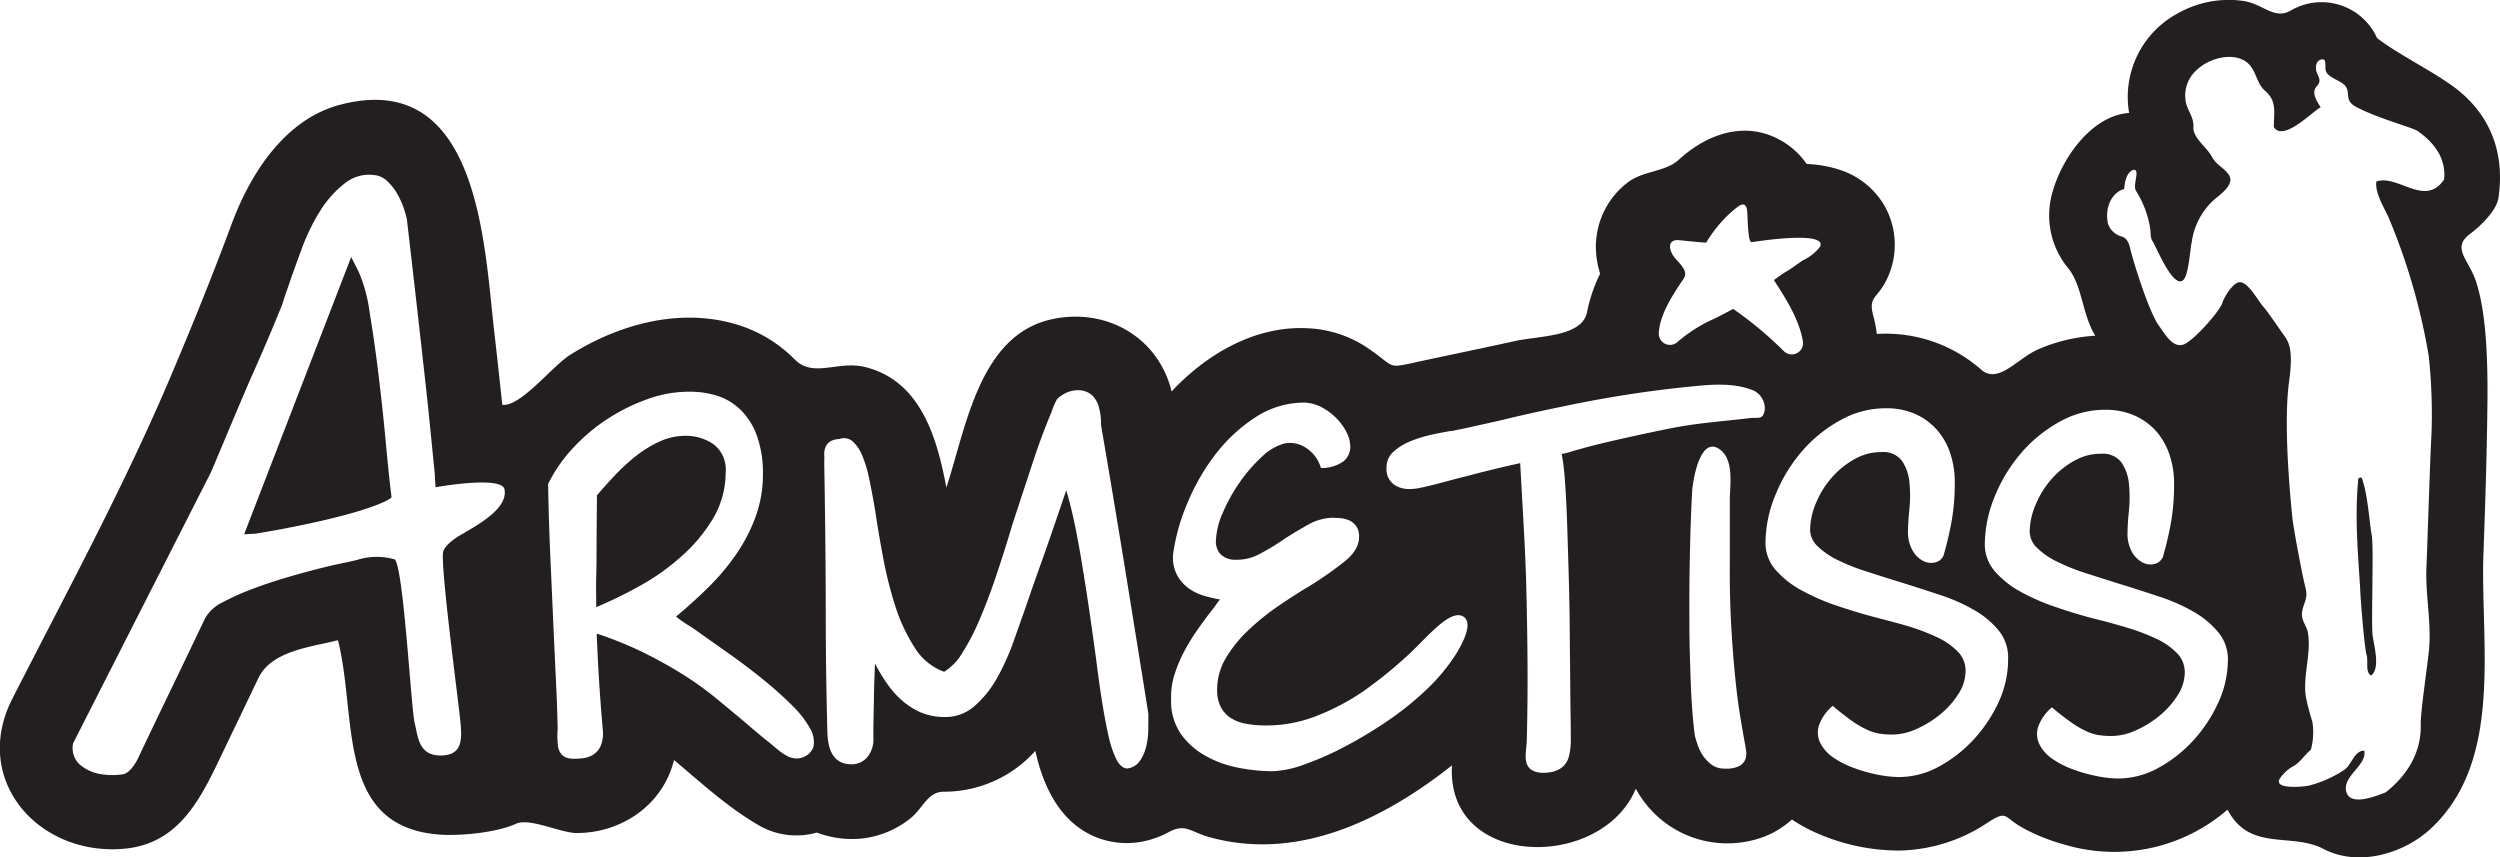 <svg id="Layer_1" data-name="Layer 1" xmlns="http://www.w3.org/2000/svg" viewBox="0 0 381.86 130.94"><defs><style>.cls-1{fill:#231f20;}</style></defs><title>One Color Positive</title><path class="cls-1" d="M469.1,329.1c.14,1.39,1.29,5.2-.23,6.25-.92-.52-.39-2.23-.67-3.11-.37-1.19-1-9.45-1-10.38-.35-5.48-.83-10.92-.27-16.56,0-.12.21-.08.23-.22.17,0,.17.1.31.11.93,2.7,1.06,6.06,1.53,8.89C469.29,316.05,468.89,327,469.1,329.1ZM215.64,311.34a13.76,13.76,0,0,0,1.91-7,4.85,4.85,0,0,0-1.77-4.25,7.27,7.27,0,0,0-4.34-1.35,9.32,9.32,0,0,0-3.93.85,17.7,17.7,0,0,0-3.67,2.24,29.78,29.78,0,0,0-3.26,3c-1,1.06-1.91,2.08-2.69,3l-.06,7c0,1.95,0,3.73-.05,5.34s0,3.2,0,4.74a69,69,0,0,0,6.73-3.29,34.46,34.46,0,0,0,6.35-4.53A24.47,24.47,0,0,0,215.64,311.34ZM484.85,275c1.7,4.94,1.83,12.64,1.81,17.84-.07,8-.33,16-.62,23.95-.49,13.55,3.14,31.51-8,41.91-4.17,3.9-11.12,5.92-16.43,3.14-4.94-2.58-11.27.48-14.66-6A26.43,26.43,0,0,1,422,361.16a28.88,28.88,0,0,1-6.4-2.58c-2.91-1.63-2.24-2.74-5.31-.74a25.07,25.07,0,0,1-13.64,4.25,31.35,31.35,0,0,1-10.79-2,26,26,0,0,1-5.45-2.74,13.73,13.73,0,0,1-4.27,2.63,15.9,15.9,0,0,1-19.57-7.34c-5.22,12.54-29,12.3-28.08-3.56-10.54,8.33-23.65,14.77-37.22,10.91-2.65-.75-3.53-2.08-6-.74a14.3,14.3,0,0,1-3.36,1.31,12.65,12.65,0,0,1-7.85-.54c-5.46-2.25-8-7.71-9.21-13.16a18.69,18.69,0,0,1-14,6.24c-2.46,0-3.19,2.59-5.14,4.12a14.42,14.42,0,0,1-7.1,3,15.07,15.07,0,0,1-7.13-.88,11.43,11.43,0,0,1-8.82-1.08c-4.79-2.77-8.8-6.48-13-10-1.68,6.85-8,11.15-14.87,11.15-2.44,0-7.2-2.38-9.28-1.41-2.91,1.34-8.46,1.88-11.64,1.65-16-1.17-12.54-17.9-15.54-29.69-4.24,1.07-10.15,1.62-12.15,5.78q-3.13,6.54-6.28,13.09c-3.12,6.5-6.57,12.4-14.47,13-13,1-23.09-10.63-16.85-22.9,8.27-16.24,17-32.29,24.12-49.07,3.32-7.82,6.46-15.56,9.41-23.52,2.86-7.7,8.16-16,16.62-18.19,20.89-5.41,21.9,20.67,23.41,34.09.44,3.92.88,7.84,1.29,11.76,2.81.35,7.7-6,10.43-7.67,7.19-4.49,16-7,24.39-4.87a21,21,0,0,1,9.84,5.6c2.84,2.9,6.6.14,10.76,1.17,8.51,2.11,11,10.84,12.41,18.42,3-9.11,5-23.22,16-25.69,8.28-1.87,16.34,2.6,18.41,11,5.25-5.63,12.62-10,20.55-9.66a17.75,17.75,0,0,1,9.85,3.34c3.71,2.59,2.5,2.83,6.91,1.86,5-1.09,10.05-2.11,15.06-3.22,3.73-.84,10.33-.62,11.08-4.43a23.57,23.57,0,0,1,2-5.88,13.56,13.56,0,0,1-.65-4.09,12.37,12.37,0,0,1,4.94-9.9c2.42-1.78,5.66-1.53,7.72-3.41,4.21-3.85,9.93-6,15.36-3.08a11.8,11.8,0,0,1,4.18,3.73,18.38,18.38,0,0,1,5.55,1.06,12.26,12.26,0,0,1,6.25,5.17,12.08,12.08,0,0,1,.18,11.89c-1.34,2.48-2.56,2.2-1.81,5.07a18.57,18.57,0,0,1,.54,2.77,22.07,22.07,0,0,1,15.91,5.42c2.59,2.32,5.46-1.57,8.59-3a25.42,25.42,0,0,1,8.87-2.15c-2.05-3.31-1.94-7.77-4.28-10.49a12.67,12.67,0,0,1-2.16-11.76c1.47-5,5.93-11.38,11.61-11.78a14.49,14.49,0,0,1,7.49-15.24,15.82,15.82,0,0,1,10-1.86c3,.47,4.68,2.91,7.2,1.46A9.3,9.3,0,0,1,469.8,238c3.49,2.61,7.52,4.52,11.17,7.05,6,4.16,8.4,10.26,7.37,17.33-.29,2-2.84,4.39-4.28,5.47C481.09,270,483.75,271.79,484.85,275ZM183.77,306.92c-.4-2.15-10.53-.33-10.53-.33l-.1-1.48q0-.57-.21-2.4c-.11-1.22-.32-3.25-.6-6.09s-.71-6.69-1.25-11.52-1.25-11.05-2.13-18.66l-.09-.8c-.08-.33-.18-.71-.3-1.12a13.27,13.27,0,0,0-1.07-2.56,8.37,8.37,0,0,0-1.63-2.12,3.25,3.25,0,0,0-1.85-.91,5.91,5.91,0,0,0-4.5,1.14,16,16,0,0,0-3.83,4.2,31.36,31.36,0,0,0-2.92,6c-.85,2.29-1.59,4.37-2.2,6.18-.25.67-.43,1.22-.57,1.69a9.81,9.81,0,0,1-.6,1.57c-.2.53-.66,1.65-1.35,3.28s-1.53,3.59-2.53,5.84-2.06,4.75-3.18,7.41-2.26,5.39-3.39,8.05l-21.06,41.41a3.43,3.43,0,0,0,1,3.24,6.58,6.58,0,0,0,3.46,1.51,11,11,0,0,0,3.09,0c.92-.13,1.72-1.26,2.23-2.18,1.68-3.55,3.43-7.19,5.2-10.86s3.51-7.31,5.23-10.91l0,0a6.32,6.32,0,0,1,2.74-2.39,35.52,35.52,0,0,1,4.5-2c1.68-.65,3.54-1.26,5.53-1.84s3.88-1.08,5.63-1.51,3.43-.73,4.81-1.08a9.86,9.86,0,0,1,5.74-.05c1.35,1.76,2.45,22.63,3,24.91s.6,5.34,4.53,5c3-.28,2.68-3,2.41-5.63-.3-3-2.94-22.74-2.6-25.35.14-1,1.85-2.22,2.77-2.72C179.9,312.23,184.3,309.81,183.77,306.92Zm46.64,36.46a15.28,15.28,0,0,0-2.74-3.49c-1.24-1.24-2.65-2.5-4.2-3.77s-3.19-2.51-4.89-3.74L213.8,329c-.72-.52-1.41-1-2.07-1.4a17.87,17.87,0,0,1-1.76-1.25q2.47-2.05,4.85-4.38a35.36,35.36,0,0,0,4.24-5,25.5,25.5,0,0,0,3-5.7,18.79,18.79,0,0,0,1.18-6.5,17.15,17.15,0,0,0-.84-5.82,10.66,10.66,0,0,0-2.39-4,9.2,9.2,0,0,0-3.56-2.27A14,14,0,0,0,212,292a18.62,18.62,0,0,0-6,1,29.1,29.1,0,0,0-6.11,2.91,27.71,27.71,0,0,0-5.46,4.49,22.83,22.83,0,0,0-4,5.7q.1,5.63.33,10.82t.45,10.17c.15,3.31.3,6.55.45,9.74.11,2.21.18,4.43.23,6.65a13.24,13.24,0,0,0,.08,2.88,3.1,3.1,0,0,0,.21.58c.66,1.29,2,1.16,3.23,1.08a4.17,4.17,0,0,0,1.82-.52,3.08,3.08,0,0,0,1.2-1.34,4.88,4.88,0,0,0,.37-2.34c-.28-3.19-.48-5.93-.62-8.25s-.24-4.51-.33-6.62a55.36,55.36,0,0,1,7.37,3q3.28,1.65,5.93,3.32a50,50,0,0,1,4.78,3.43c1.43,1.17,2.75,2.27,4,3.31s2.68,2.33,4.09,3.42c1,.79,2.4,2.19,3.66,2.5a2.79,2.79,0,0,0,3.26-1.59A4,4,0,0,0,230.41,343.38Zm51.71-2.17q-1.83-11.47-3.61-22.43t-3.62-21.66a9.57,9.57,0,0,0-.33-2.74,3.78,3.78,0,0,0-1.06-1.85,3.09,3.09,0,0,0-1.92-.75,4.26,4.26,0,0,0-2.61.73,4,4,0,0,0-.79.61,11.16,11.16,0,0,0-.86,2c-.35.82-.68,1.64-1,2.47-.61,1.58-1.19,3.18-1.72,4.79-1.1,3.35-2.19,6.64-3.24,9.86-.79,2.67-1.61,5.25-2.45,7.76s-1.7,4.77-2.57,6.79a33.66,33.66,0,0,1-2.66,5.13,8.24,8.24,0,0,1-2.76,2.86,8.86,8.86,0,0,1-4.47-3.65,26.45,26.45,0,0,1-2.95-6.26,59.84,59.84,0,0,1-1.89-7.49q-.74-3.93-1.25-7.4c-.29-1.69-.58-3.25-.88-4.66a18.58,18.58,0,0,0-1.08-3.59,5.85,5.85,0,0,0-1.49-2.17,2,2,0,0,0-2-.33,2.86,2.86,0,0,0-1.47.42,1.83,1.83,0,0,0-.66.87,2.83,2.83,0,0,0-.17,1.12,10.49,10.49,0,0,1,0,1.11v.31q.21,11.87.23,22.52,0,6.12.11,12.25.06,3,.13,6c.06,2.42.62,5.05,3.67,5.08a3.13,3.13,0,0,0,2.36-1,4.2,4.2,0,0,0,1-3q0-2.85.09-5.7c0-1.9.09-3.79.16-5.69a26.64,26.64,0,0,0,1.86,3.09,14.13,14.13,0,0,0,2.32,2.6,11.17,11.17,0,0,0,2.87,1.8,9.36,9.36,0,0,0,3.58.68,6.7,6.7,0,0,0,4.59-1.69,16,16,0,0,0,3.43-4.28,35.78,35.78,0,0,0,2.51-5.56q1.06-3,1.93-5.45c1-3,2.1-6,3.12-8.9s2-5.83,3-8.75q.75,2.48,1.38,5.59t1.17,6.52q.56,3.39,1.06,6.86t.94,6.7q.43,3.48.91,6.52t1,5.32a15.57,15.57,0,0,0,1.2,3.59c.45.87,1,1.34,1.61,1.39a2.65,2.65,0,0,0,1.93-1.1,6.12,6.12,0,0,0,1-2.22,11.24,11.24,0,0,0,.33-2.61C282.11,342.74,282.12,341.93,282.12,341.21Zm81.73-66.43c-1.61,2.39-3.61,5.37-3.77,8.26a1.74,1.74,0,0,0,1,1.66,1.78,1.78,0,0,0,.5.14,1.73,1.73,0,0,0,1.42-.49,22.55,22.55,0,0,1,5.6-3.52c.94-.47,1.9-.95,2.83-1.48a56.68,56.68,0,0,1,7.72,6.42,1.72,1.72,0,0,0,2.94-1.48c-.56-3.29-2.5-6.36-4.43-9.34.64-.44,1.24-.93,1.91-1.31.91-.52,1.7-1.19,2.59-1.74a7.1,7.1,0,0,0,2.52-2c1.25-2.3-7.61-1.12-8.56-1-.64.09-1.26.18-1.88.25s-.56-4.51-.7-5.05c-.34-1.4-1.38-.36-2.17.27a20.25,20.25,0,0,0-4.06,4.87c-1.37-.1-2.72-.24-4.06-.38-1.79-.19-1.67,1.27-1,2.31.4.62,1,1.11,1.4,1.7S364.35,274,363.85,274.78ZM330.14,326.3c-2.12-1.14-5.92,3.81-8.8,6.33a66.61,66.61,0,0,1-6.51,5.21,35.48,35.48,0,0,1-7.19,3.75,21,21,0,0,1-7.75,1.39,16,16,0,0,1-2.81-.25,6.4,6.4,0,0,1-2.34-.87,4.34,4.34,0,0,1-1.56-1.7,5.68,5.68,0,0,1-.56-2.7,9.48,9.48,0,0,1,1.39-4.88,19.81,19.81,0,0,1,3.43-4.2,36.43,36.43,0,0,1,4.49-3.62c1.63-1.11,3.19-2.13,4.68-3A55.54,55.54,0,0,0,312,318q2.28-1.78,2.3-3.79a2.69,2.69,0,0,0-.45-1.69,2.64,2.64,0,0,0-1.14-.9,4.6,4.6,0,0,0-1.39-.32l-1.15-.05a8.08,8.08,0,0,0-3.63,1.05c-1.18.66-2.37,1.37-3.55,2.12a35.14,35.14,0,0,1-3.8,2.32,7.29,7.29,0,0,1-3.78.93,3.2,3.2,0,0,1-2.3-.87,2.92,2.92,0,0,1-.68-2,11.75,11.75,0,0,1,1.08-4.37,26.26,26.26,0,0,1,2.62-4.68,23.26,23.26,0,0,1,3.38-3.86,8,8,0,0,1,3.45-2,4.44,4.44,0,0,1,3.34.76,5.4,5.4,0,0,1,2.17,3,5.69,5.69,0,0,0,3.43-1,2.88,2.88,0,0,0,1.06-2.22,4.82,4.82,0,0,0-.52-2.12,8.43,8.43,0,0,0-1.48-2.13,9.17,9.17,0,0,0-2.22-1.72,6.21,6.21,0,0,0-2.65-.79,13.53,13.53,0,0,0-7.56,2.2,24.43,24.43,0,0,0-6.1,5.61,32.66,32.66,0,0,0-4.29,7.39,30.57,30.57,0,0,0-2.19,7.56,5.8,5.8,0,0,0,.44,3.36,6,6,0,0,0,1.79,2.17,7.69,7.69,0,0,0,2.45,1.21,17.79,17.79,0,0,0,2.42.56c-.21.26-.42.54-.62.84a11.2,11.2,0,0,1-.7.92c-.68.87-1.38,1.82-2.11,2.87a31.74,31.74,0,0,0-2,3.25,21.1,21.1,0,0,0-1.49,3.53,11,11,0,0,0-.54,3.77,8.89,8.89,0,0,0,1.46,5.32,11.38,11.38,0,0,0,3.78,3.38,16.56,16.56,0,0,0,5,1.82,27.76,27.76,0,0,0,5.15.54,15.11,15.11,0,0,0,4.86-1,45.26,45.26,0,0,0,6.26-2.75,65.37,65.37,0,0,0,6.65-4,46.19,46.19,0,0,0,6-4.87,28.23,28.23,0,0,0,4.36-5.28C330.24,330.22,331.8,327.21,330.14,326.3Zm43.28,20.55c-.08-.5-.16-1-.26-1.54-.15-.79-.36-2-.62-3.57s-.53-3.54-.76-5.83-.45-4.92-.62-7.87-.26-6.18-.23-9.72c0-1.57,0-3.16,0-4.77s0-3.15,0-4.62c-.06-2.35.75-6.23-1.38-8-3.18-2.58-4.31,4.85-4.38,6.38-.13,2.45-.23,5.07-.3,7.89s-.12,5.7-.12,8.67,0,5.78.08,8.44.15,5.08.29,7.24.3,3.85.49,5.07c.1.4.25.88.45,1.45a6.83,6.83,0,0,0,.83,1.61,6,6,0,0,0,1.3,1.32,3.26,3.26,0,0,0,1.92.57,4.67,4.67,0,0,0,2.23-.37,2,2,0,0,0,.94-1A2.81,2.81,0,0,0,373.42,346.85Zm2.85-52.11a3.05,3.05,0,0,0-1.67-2.9c-2.7-1.15-6-1-8.87-.7q-5.28.5-10.36,1.29t-10,1.84q-4.93,1-9.64,2.15l-3.62.81c-.88.2-1.57.35-2.08.45l-1.08.22-.55.15.08-.08c-.92.15-1.95.34-3.08.59a20,20,0,0,0-3.24,1,8.75,8.75,0,0,0-2.6,1.6,3.15,3.15,0,0,0-1.06,2.41,2.89,2.89,0,0,0,1.4,2.79c1.67.91,3.44.41,5.17,0s3.75-1,5.62-1.45q4.05-1.08,8.22-2c.22,4,.42,7.56.6,10.82s.3,6.5.37,9.71.13,6.55.15,10,0,7.39-.11,11.7c0,1.17-.47,2.92.14,4s2.14,1.19,3.29,1a3.8,3.8,0,0,0,2-.8,3.19,3.19,0,0,0,1-1.64,9.61,9.61,0,0,0,.29-2.42c0-2.47-.06-5.12-.08-8s-.06-5.74-.08-8.66-.08-5.8-.16-8.62-.16-5.44-.24-7.86-.19-4.54-.33-6.39a34.68,34.68,0,0,0-.5-4.24,11.15,11.15,0,0,0,1.24-.29c.31-.11.6-.19.88-.27l.93-.26,1.35-.37q5.32-1.33,12.11-2.7c4.13-.84,8.27-1.11,12.44-1.61C375.39,295.92,376,296.31,376.27,294.74Zm37.17,38.08a6.56,6.56,0,0,0-1.43-4.33,13.56,13.56,0,0,0-3.78-3.15A27.27,27.27,0,0,0,402.9,323c-2-.66-4-1.31-6.06-1.95-1.69-.52-3.36-1.05-5-1.58a31.49,31.49,0,0,1-4.38-1.73,11.92,11.92,0,0,1-3.09-2.1,3.53,3.53,0,0,1-1.18-2.55,11,11,0,0,1,1-4.31,13.94,13.94,0,0,1,2.45-3.82,12.82,12.82,0,0,1,3.49-2.74,8.17,8.17,0,0,1,4-1,3.54,3.54,0,0,1,3.15,1.42,7.06,7.06,0,0,1,1.09,3.28,20.61,20.61,0,0,1,0,3.92c-.14,1.36-.21,2.48-.22,3.35a5.69,5.69,0,0,0,.7,3.08,4,4,0,0,0,1.65,1.6,2.65,2.65,0,0,0,1.8.2,1.82,1.82,0,0,0,1.28-1.06c.32-1.13.59-2.16.8-3.11s.39-1.85.52-2.69.23-1.68.29-2.5.1-1.72.1-2.69a13.92,13.92,0,0,0-.65-4.48,10.36,10.36,0,0,0-2-3.63,9.68,9.68,0,0,0-3.29-2.46,10.77,10.77,0,0,0-4.49-.92,14.15,14.15,0,0,0-7.06,1.83,21.06,21.06,0,0,0-5.89,4.79,23.74,23.74,0,0,0-4,6.59,19.39,19.39,0,0,0-1.53,7.26,6.23,6.23,0,0,0,1.54,4.21,14.3,14.3,0,0,0,4,3.15,32.54,32.54,0,0,0,5.33,2.32c1.94.66,3.81,1.22,5.6,1.7s3.46.89,5.15,1.39a33,33,0,0,1,4.52,1.7,10.89,10.89,0,0,1,3.22,2.22,4.13,4.13,0,0,1,1.2,3,6.56,6.56,0,0,1-1.11,3.5,12.78,12.78,0,0,1-2.76,3.09,15.79,15.79,0,0,1-3.63,2.24,9.09,9.09,0,0,1-3.74.85,13.09,13.09,0,0,1-1.85-.13,7.18,7.18,0,0,1-1.84-.56,13.28,13.28,0,0,1-2.26-1.28,37.78,37.78,0,0,1-3.1-2.42,6.91,6.91,0,0,0-2.14,3.1,3.63,3.63,0,0,0,.28,2.66,6,6,0,0,0,2,2.17,13.73,13.73,0,0,0,3.11,1.57,23.68,23.68,0,0,0,3.53,1,17.77,17.77,0,0,0,3.27.38,12.76,12.76,0,0,0,6.17-1.6,20.66,20.66,0,0,0,5.39-4.23,22,22,0,0,0,3.82-5.82A15.71,15.71,0,0,0,413.44,332.82Zm33.57.29a6.51,6.51,0,0,0-1.43-4.32,13.75,13.75,0,0,0-3.78-3.16,27.87,27.87,0,0,0-5.33-2.35c-2-.66-4-1.31-6.06-1.94-1.69-.53-3.36-1.06-5-1.59A31.49,31.49,0,0,1,421,318a11.44,11.44,0,0,1-3.09-2.1,3.53,3.53,0,0,1-1.18-2.55,11,11,0,0,1,1-4.3,14,14,0,0,1,2.45-3.83,13,13,0,0,1,3.49-2.74,8.06,8.06,0,0,1,4-1,3.5,3.5,0,0,1,3.14,1.41,7.1,7.1,0,0,1,1.09,3.28,20.72,20.72,0,0,1,0,3.93c-.14,1.35-.21,2.47-.22,3.34a5.73,5.73,0,0,0,.7,3.09A4.07,4.07,0,0,0,434,318.1a2.6,2.6,0,0,0,1.8.21,1.86,1.86,0,0,0,1.28-1.07c.32-1.13.59-2.16.8-3.11s.39-1.84.52-2.69.23-1.68.29-2.5.1-1.72.1-2.69a13.86,13.86,0,0,0-.65-4.47,10.5,10.5,0,0,0-2-3.64,9.58,9.58,0,0,0-3.28-2.45,11,11,0,0,0-4.5-.93,14.15,14.15,0,0,0-7.06,1.83,21.27,21.27,0,0,0-5.89,4.8,23.69,23.69,0,0,0-4,6.58,19.39,19.39,0,0,0-1.53,7.26,6.21,6.21,0,0,0,1.54,4.21,13.94,13.94,0,0,0,4,3.15,32.54,32.54,0,0,0,5.33,2.32q2.91,1,5.6,1.7c1.74.43,3.46.89,5.15,1.4A31.3,31.3,0,0,1,436,329.7a10.89,10.89,0,0,1,3.22,2.22,4.15,4.15,0,0,1,1.2,3,6.55,6.55,0,0,1-1.11,3.49,13.16,13.16,0,0,1-2.75,3.09,15.72,15.72,0,0,1-3.64,2.24,9.09,9.09,0,0,1-3.74.85,13.09,13.09,0,0,1-1.85-.13,7.13,7.13,0,0,1-1.84-.55,14.14,14.14,0,0,1-2.26-1.29,39.09,39.09,0,0,1-3.1-2.41,6.89,6.89,0,0,0-2.14,3.09,3.63,3.63,0,0,0,.28,2.66,6,6,0,0,0,2,2.17,13.94,13.94,0,0,0,3.11,1.57,24,24,0,0,0,3.53,1,17,17,0,0,0,3.27.38,12.65,12.65,0,0,0,6.17-1.6,20.66,20.66,0,0,0,5.39-4.23,22.07,22.07,0,0,0,3.82-5.81A15.63,15.63,0,0,0,447,333.11Zm29-80.92c-.8-.55-6.31-2-9.46-3.72-1.89-1-.67-2.25-1.73-3.31-.72-.72-2.61-1.22-2.86-2.18-.18-.65.24-2.06-.8-1.69-.8.28-.8,1.37-.59,1.91.35.92.76,1.29,0,2.16-.95,1.06.22,2.51.62,3.22-.91.25-5.67,5.39-7.17,3,0-2.24.53-3.95-1.35-5.55-1.11-.94-1.26-2.47-2.13-3.67-1.78-2.47-6.13-1.57-8.26.47a5.2,5.2,0,0,0-1.76,4.51c.11,1.52,1.34,2.65,1.22,4.25s2.08,3.11,2.8,4.48,1.85,1.67,2.6,2.79c1,1.43-1.28,3-2.2,3.78a10.66,10.66,0,0,0-3.46,6.55c-.21.71-.43,4.88-1.26,5.72-1.52,1.54-4.1-4.94-4.7-5.86-.44-.67-.24-1.33-.4-2.08a15,15,0,0,0-2.12-5.6c-.64-.93.77-3.5-.51-3.24-1.11.53-1.24,2.09-1.32,2.92-1.55.36-3.05,2.39-2.49,5.24a3,3,0,0,0,2.1,2c.75.21,1.11.94,1.31,1.87.36,1.59,2.85,9.76,4.45,11.86.8,1.07,2,3.32,3.65,2.79,1.45-.46,5.58-5.06,6-6.44.25-.86,1.65-3.11,2.63-3.1,1.33,0,2.8,2.87,3.62,3.77.55.6,2.46,3.39,2.92,4.05.82,1.16,1.72,2,1,7.33-1,7.18.43,20.12.52,21.06s1.35,8,2,10.55c.44,1.71-.49,2.4-.56,3.93-.05,1.06.74,1.86.91,2.85.54,3.21-.79,6.53-.32,9.76a37.15,37.15,0,0,0,1,3.84,10.18,10.18,0,0,1-.23,4.28c-1,.81-1.7,2.08-2.85,2.6a6.28,6.28,0,0,0-1.87,1.77c-1.12,1.78,3.77,1.27,4.44,1.1a17.55,17.55,0,0,0,5.44-2.44c1.13-.83,1.43-2.87,3-2.89.44,2.21-3.22,3.78-2.78,6.13.5,2.56,4.75.72,6.05.24,3.34-2.65,5.47-6.13,5.35-10.4-.05-1.8,1.1-9.46,1.28-11.53.35-4.12-.58-8.3-.41-12.37.18-4.29.6-17.82.77-20.26a84.22,84.22,0,0,0-.41-12.06,95.18,95.18,0,0,0-6.14-21.2c-.64-1.41-2.16-3.87-1.85-5.5,3.37-1.07,7.43,4,10.33-.29C480.38,256.33,478.46,253.91,476,252.19ZM165.62,299.56c-.3-3.26-.67-6.67-1.09-10.13s-.87-6.59-1.35-9.48a23.47,23.47,0,0,0-1.68-6.27l-1.15-2.25L144,313.78l1.76-.1c2.57-.4,15.33-2.62,20.18-5.13l.57-.38-.07-.68C166.19,305.52,165.93,302.87,165.62,299.56Z" transform="translate(-106.71 -232.17)"/></svg>